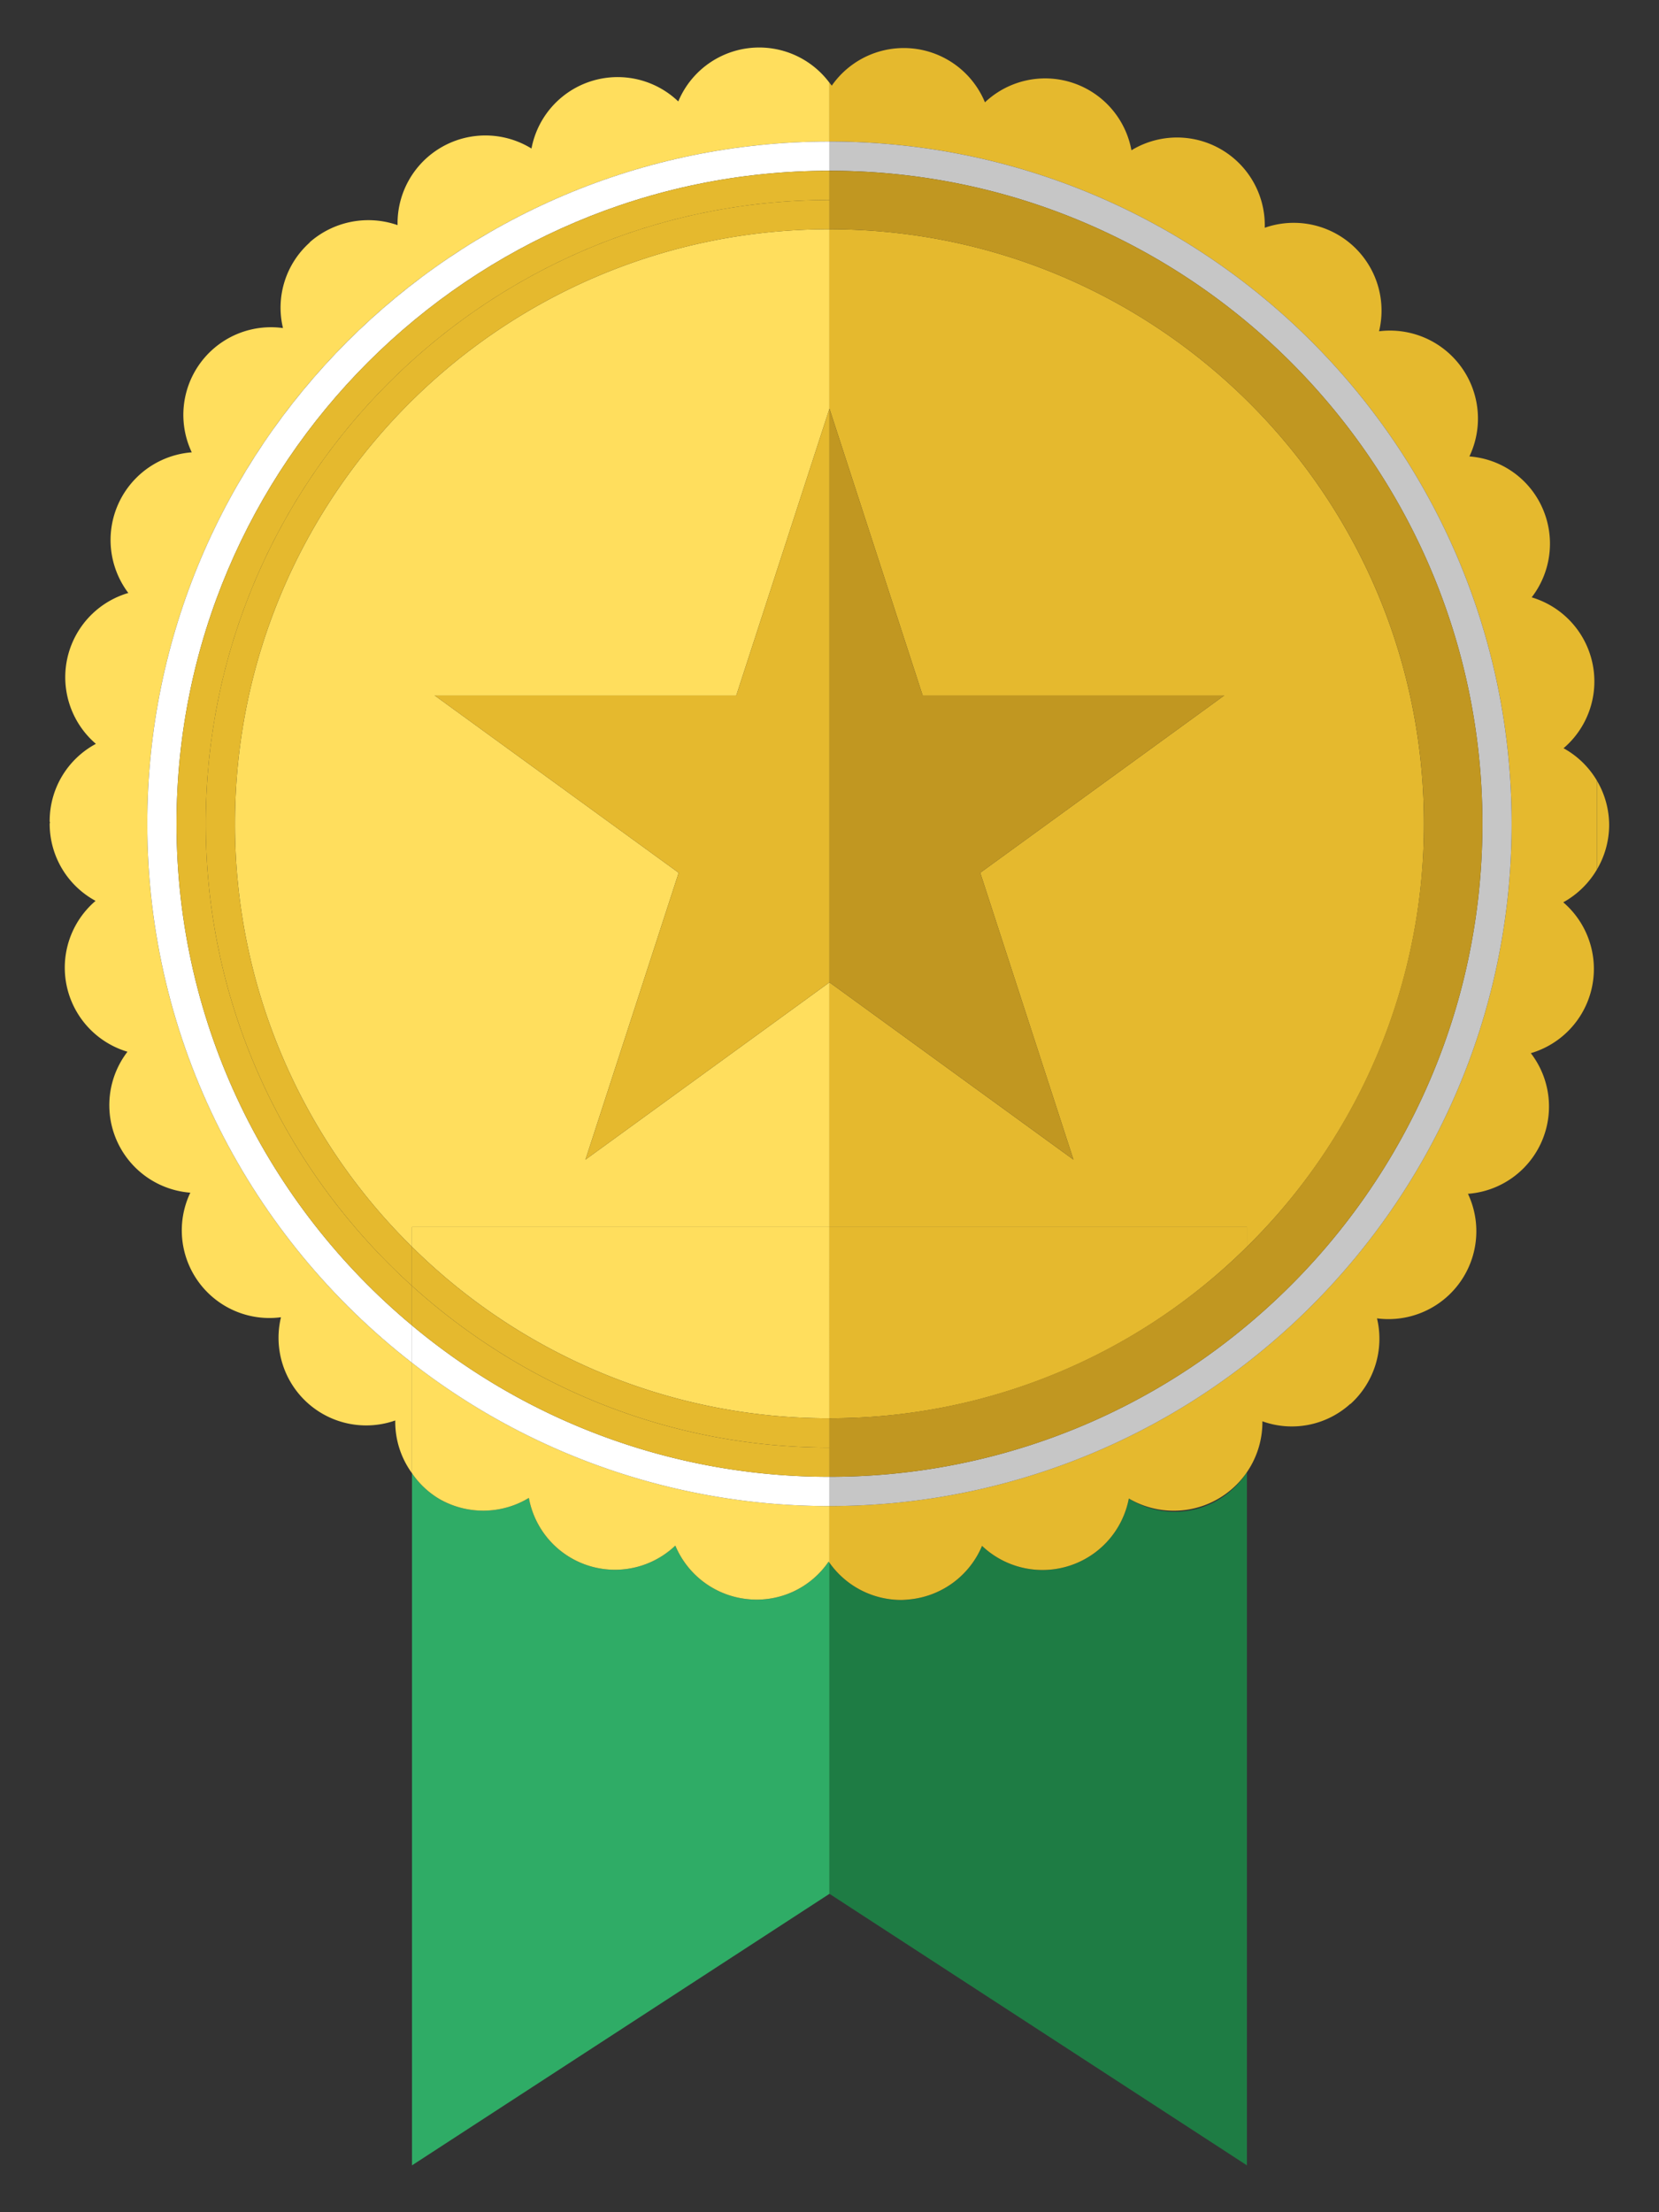 <svg xmlns="http://www.w3.org/2000/svg" xmlns:xlink="http://www.w3.org/1999/xlink" viewBox="0 0 768 1024">
  
  <rect x="0" y="0" width="768" height="1024" fill="#333333" stroke="none"/>
  
  <g id="Insignia" clip-path="url(#clip-Insignia)">
    <g id="Grupo_76" data-name="Grupo 76" transform="translate(23 22)">
      <path id="Trazado_213" data-name="Trazado 213" d="M304.638,202.067a40.264,40.264,0,0,1-37.632,17.322,40.719,40.719,0,0,1-33.3-24.763,40.514,40.514,0,0,1-67.8-22.07,40.777,40.777,0,0,1-41.552.414A39.982,39.982,0,0,1,111.8,161.107V481.5L305.045,355.82V202.533C304.926,202.363,304.756,202.237,304.638,202.067Z" transform="translate(55.921 498.808)" fill="#2fac66"/>
      <path id="Trazado_214" data-name="Trazado 214" d="M134.3,431.2c0-174.137,141.66-315.8,315.782-315.8V88.171a40.579,40.579,0,0,0-69.968,8.676,40.587,40.587,0,0,0-67.957,21.789,40.662,40.662,0,0,0-61.988,35.458,41.1,41.1,0,0,0-40.731,7.988h.133a40.414,40.414,0,0,0-12.448,39.659,40.562,40.562,0,0,0-42.232,57.52,40.7,40.7,0,0,0-29.37,65.1A40.64,40.64,0,0,0,110.51,394.2a40.493,40.493,0,0,0-21.39,35.458,1.944,1.944,0,0,0,.14.954c0,.133-.14.407-.14.54a40.538,40.538,0,0,0,21.242,35.731,40.628,40.628,0,0,0,14.763,69.835,40.62,40.62,0,0,0,29.1,65.235,40.563,40.563,0,0,0,41.966,57.661,40.579,40.579,0,0,0,52.905,47.78,40.38,40.38,0,0,0,7.744,24.408V680.7C182.364,622.875,134.3,532.567,134.3,431.2Z" transform="translate(-89.12 -71.884)" fill="#ffde5d"/>
      <path id="Trazado_215" data-name="Trazado 215" d="M191.639,138.521a40.664,40.664,0,0,0-5.681-20.761v41.2A40.782,40.782,0,0,0,191.639,138.521Z" transform="translate(530.285 221.551)" fill="#e5b92e"/>
      <path id="Trazado_216" data-name="Trazado 216" d="M124.355,217.162a40.777,40.777,0,0,0,41.552-.414,40.514,40.514,0,0,0,67.8,22.07,40.719,40.719,0,0,0,33.3,24.763,40.263,40.263,0,0,0,37.632-17.322c.118.17.288.3.407.466v-26.22A314.057,314.057,0,0,1,111.8,154.2v51.1A39.983,39.983,0,0,0,124.355,217.162Z" transform="translate(55.921 454.616)" fill="#ffde5d"/>
      <path id="Trazado_217" data-name="Trazado 217" d="M108.764,393.571c0-166.674,135.58-302.269,302.247-302.277V77.767c-174.122.007-315.782,141.667-315.782,315.8,0,101.365,48.061,191.673,122.533,249.5V625.776C151.2,570.282,108.764,486.793,108.764,393.571Z" transform="translate(-50.045 -34.254)" fill="#fff"/>
      <path id="Trazado_218" data-name="Trazado 218" d="M111.8,151.86v17.292A314.057,314.057,0,0,0,305.045,235.46V221.924A300.864,300.864,0,0,1,111.8,151.86Z" transform="translate(55.921 439.662)" fill="#fff"/>
      <path id="Trazado_219" data-name="Trazado 219" d="M375.9,545.121V431.863L262.97,513.909l43.142-132.77-112.94-82.061h139.6L375.9,166.353v-83.1c-151.97.007-275.177,123.221-275.177,275.206A274.27,274.27,0,0,0,182.647,554.27v-9.149Z" transform="translate(-14.93 0.855)" fill="#ffde5d"/>
      <path id="Trazado_220" data-name="Trazado 220" d="M305.045,145.7H111.8v9.149a274.271,274.271,0,0,0,193.249,79.391Z" transform="translate(55.921 400.274)" fill="#ffde5d"/>
      <path id="Trazado_221" data-name="Trazado 221" d="M110.594,381.873c0-159.2,129.523-288.734,288.712-288.742V79.6C232.639,79.6,97.059,215.2,97.059,381.873c0,93.222,42.44,176.711,109,232.2V595.764C147.6,542.888,110.594,466.715,110.594,381.873Z" transform="translate(-38.34 -22.555)" fill="#e5b92e"/>
      <path id="Trazado_222" data-name="Trazado 222" d="M111.8,149.384V167.7a300.864,300.864,0,0,0,193.249,70.064V224.226C230.683,224.219,163.03,195.721,111.8,149.384Z" transform="translate(55.921 423.825)" fill="#e5b92e"/>
      <path id="Trazado_223" data-name="Trazado 223" d="M98.889,370.168c0,84.842,37.011,161.016,95.463,213.892V565.975a274.27,274.27,0,0,1-81.928-195.808c0-151.985,123.206-275.2,275.177-275.206V81.426C228.412,81.433,98.889,210.964,98.889,370.168Z" transform="translate(-26.635 -10.85)" fill="#e5b92e"/>
      <path id="Trazado_224" data-name="Trazado 224" d="M111.8,146.939v18.084c51.234,46.337,118.887,74.835,193.249,74.842V226.33A274.271,274.271,0,0,1,111.8,146.939Z" transform="translate(55.921 408.186)" fill="#e5b92e"/>
      <path id="Trazado_225" data-name="Trazado 225" d="M252.815,227.219h-139.6l112.944,82.06L183.021,442.045,295.943,360V94.491Z" transform="translate(65.022 72.718)" fill="#e5b92e"/>
      <path id="Trazado_226" data-name="Trazado 226" d="M331.195,481.9V161.044a39.7,39.7,0,0,1-54.673,12.189,40.673,40.673,0,0,1-67.949,21.93,40.734,40.734,0,0,1-33.431,24.77c-1.361.126-2.707.266-4.193.266a40.688,40.688,0,0,1-33.024-17.263V356.223l.015-.007Z" transform="translate(223.042 498.405)" fill="#1e7c44"/>
      <path id="Trazado_227" data-name="Trazado 227" d="M493.2,452.189v-41.2a40.738,40.738,0,0,0-15.436-14.962,40.617,40.617,0,0,0-14.748-69.843,40.7,40.7,0,0,0,5.007-41.271,40.266,40.266,0,0,0-33.838-23.956,40.728,40.728,0,0,0-41.818-57.935,40.632,40.632,0,0,0-52.92-47.913,40.623,40.623,0,0,0-61.714-35.864,40.615,40.615,0,0,0-67.816-22.2,40.637,40.637,0,0,0-70.908-7.714c-.333-.481-.74-.91-1.087-1.368v27.225h.015c174.137,0,315.8,141.667,315.8,315.8,0,101.373-48.068,191.688-122.541,249.5a314.134,314.134,0,0,1-193.256,66.3h-.015v26.22a40.688,40.688,0,0,0,33.024,17.263c1.486,0,2.833-.141,4.193-.266a40.734,40.734,0,0,0,33.431-24.77,40.673,40.673,0,0,0,67.949-21.93,41.03,41.03,0,0,0,61.84-35.724,40.248,40.248,0,0,0,40.738-8.121v.133a40.7,40.7,0,0,0,12.315-39.659,40.681,40.681,0,0,0,42.107-57.661,40.5,40.5,0,0,0,29.1-65.094,40.64,40.64,0,0,0,15.014-69.835A41.045,41.045,0,0,0,493.2,452.189Z" transform="translate(223.042 -71.681)" fill="#e5b92e"/>
      <path id="Trazado_228" data-name="Trazado 228" d="M137.939,77.767h-.015V91.295h.015c166.674,0,302.269,135.6,302.269,302.277,0,93.23-42.454,176.718-109.013,232.212A300.933,300.933,0,0,1,137.939,695.84h-.015v13.535h.015a314.134,314.134,0,0,0,193.256-66.3c74.473-57.816,122.541-148.132,122.541-249.5C453.736,219.434,312.076,77.767,137.939,77.767Z" transform="translate(223.042 -34.254)" fill="#c6c6c6"/>
      <path id="Trazado_229" data-name="Trazado 229" d="M137.939,166.316l43.142,132.762h139.6L207.737,381.139l43.142,132.77-112.94-82.054-.015.007V545.121H331.195v9.156a274.287,274.287,0,0,0,81.943-195.815c0-151.992-123.214-275.206-275.2-275.206h-.015v83.1Z" transform="translate(223.042 0.855)" fill="#e5b92e"/>
      <path id="Trazado_230" data-name="Trazado 230" d="M137.924,145.7v88.54h.015a274.252,274.252,0,0,0,193.256-79.384V145.7Z" transform="translate(223.042 400.274)" fill="#e5b92e"/>
      <path id="Trazado_231" data-name="Trazado 231" d="M137.939,79.6h-.015v27.07h.015c151.985,0,275.2,123.214,275.2,275.206a275.388,275.388,0,0,1-275.2,275.2h-.015v27.07h.015a300.933,300.933,0,0,0,193.256-70.057C397.754,558.591,440.208,475.1,440.208,381.873,440.208,215.2,304.613,79.6,137.939,79.6Z" transform="translate(223.042 -22.555)" fill="#c19721"/>
      <path id="Trazado_232" data-name="Trazado 232" d="M250.883,442.08,207.741,309.313l112.944-82.06h-139.6L137.938,94.486l-.015.04v265.51l.015-.007Z" transform="translate(223.04 72.683)" fill="#c19721"/>
    </g>
  </g>
</svg>
